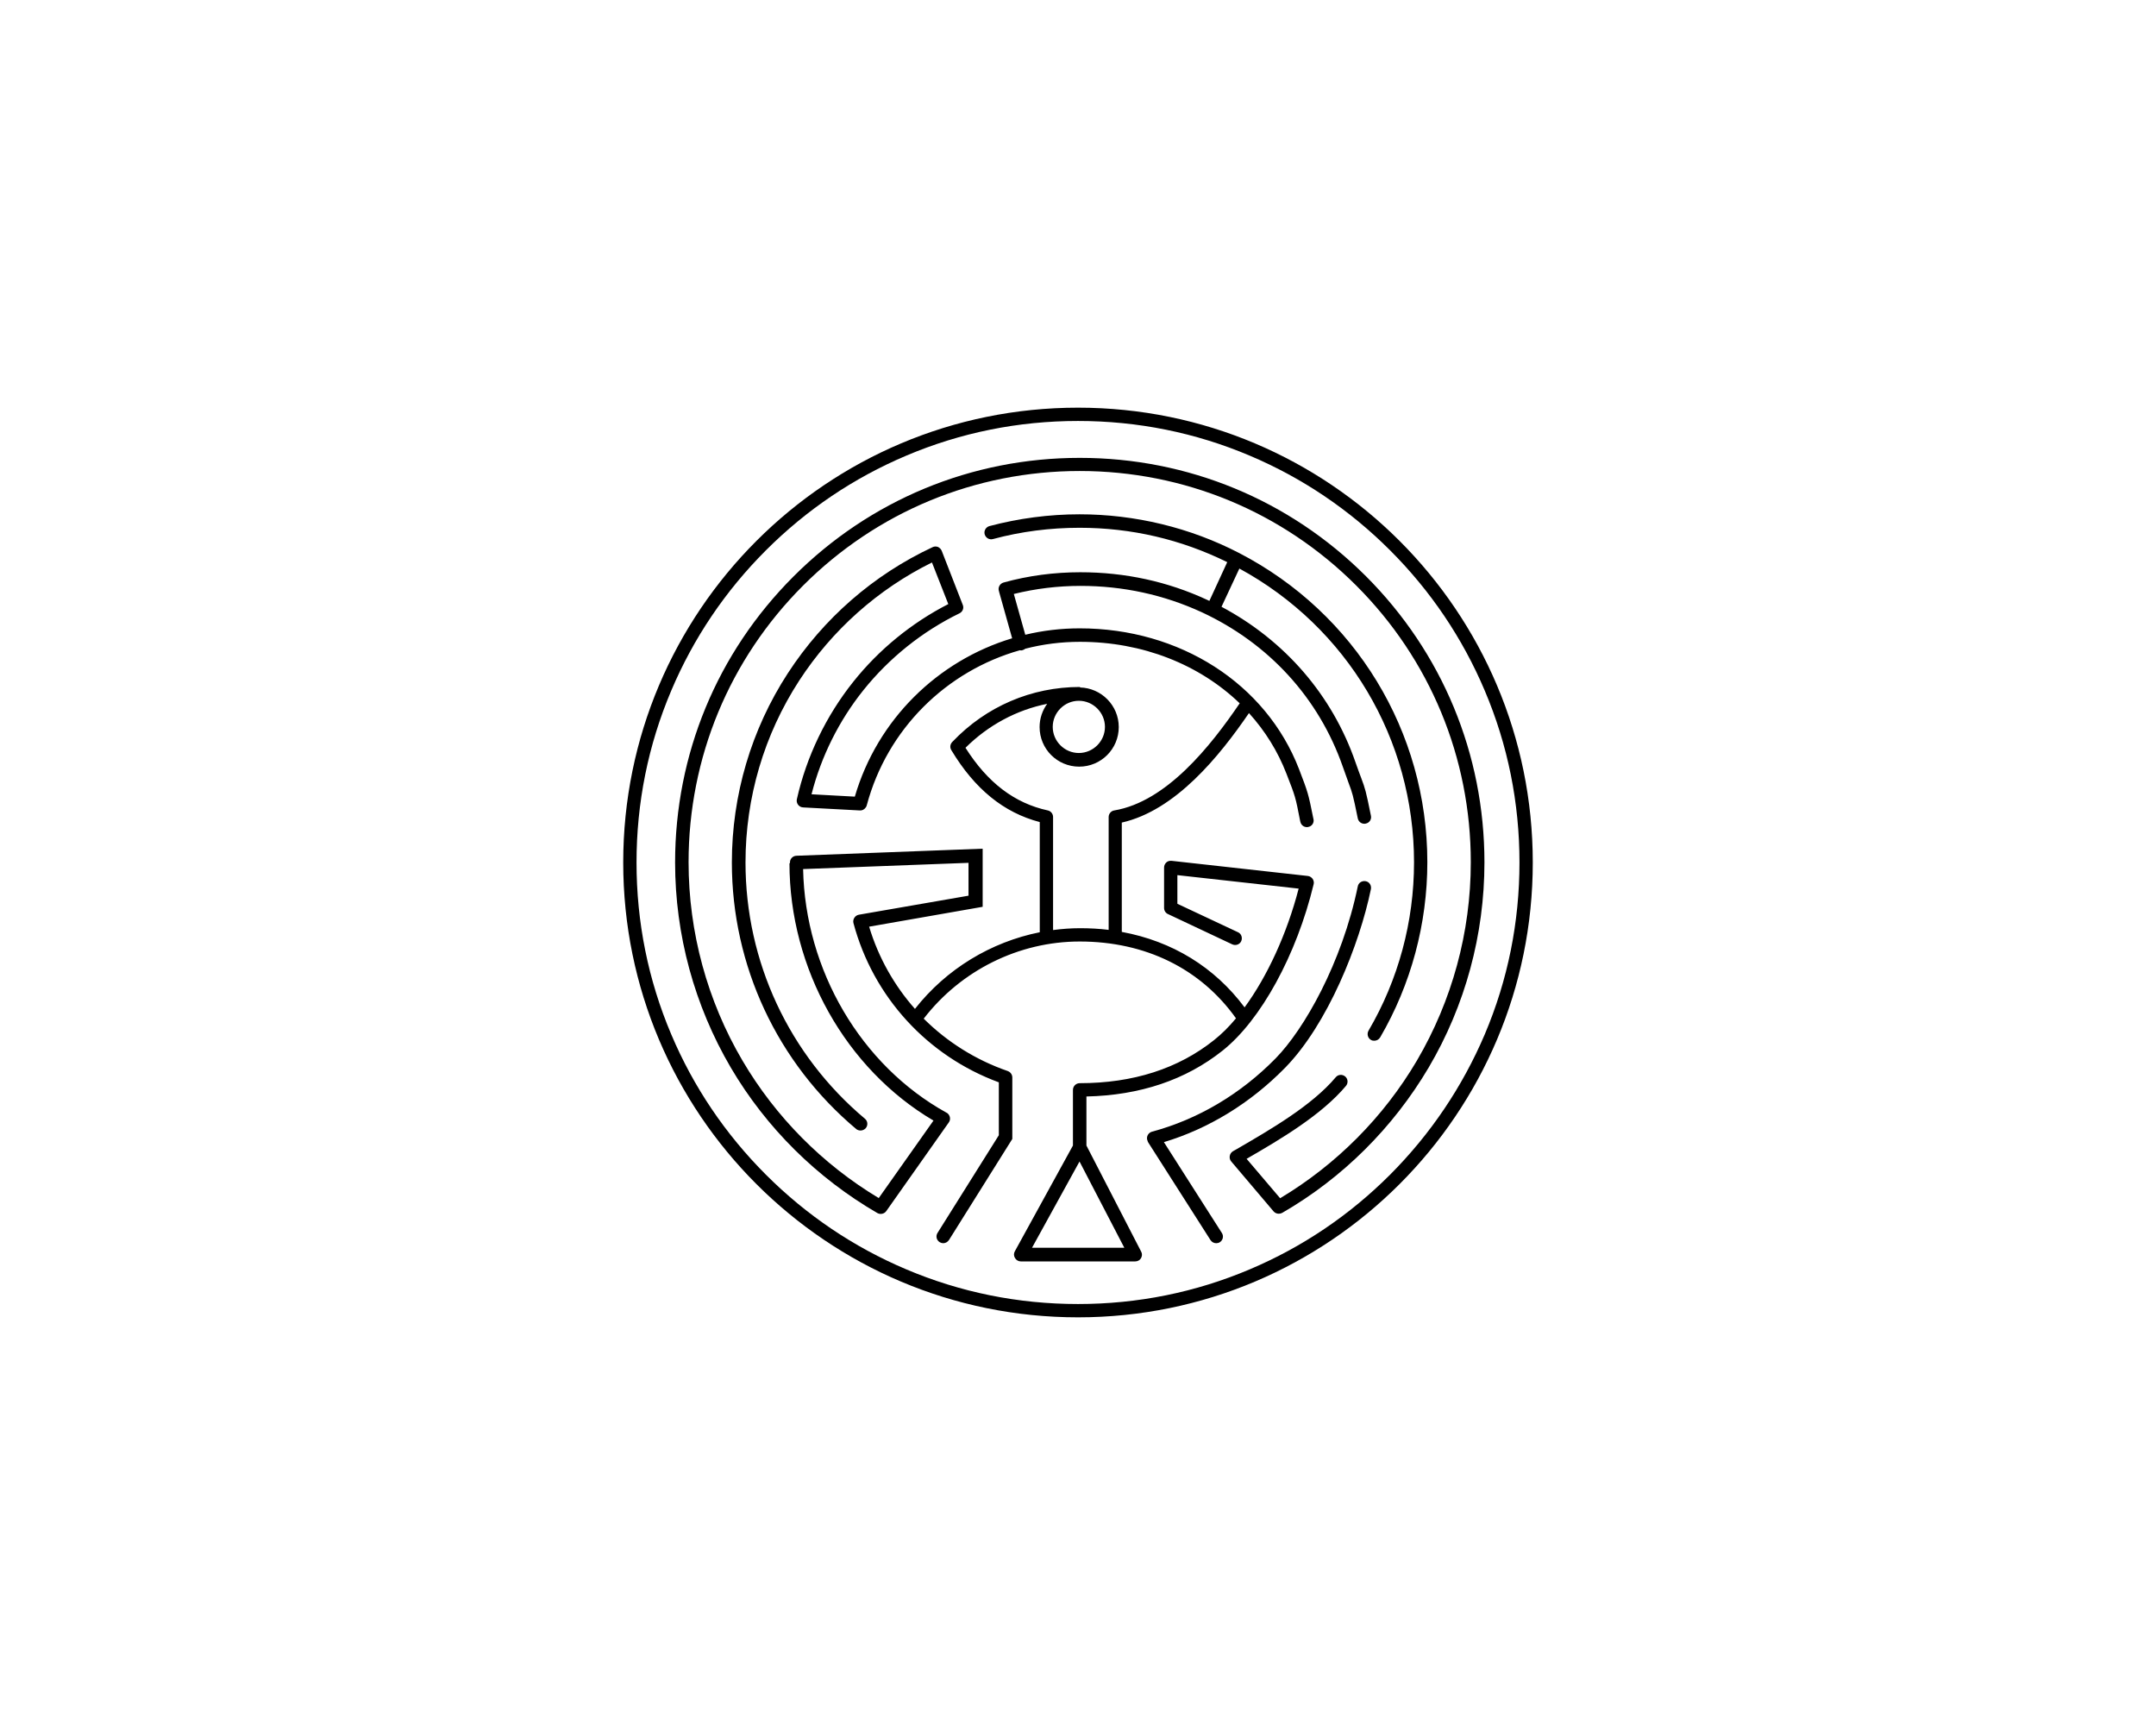 <?xml version="1.0" encoding="utf-8"?>
<!-- Generator: Adobe Illustrator 21.0.0, SVG Export Plug-In . SVG Version: 6.00 Build 0)  -->
<svg version="1.1" id="Layer_1" xmlns="http://www.w3.org/2000/svg" xmlns:xlink="http://www.w3.org/1999/xlink" x="0px" y="0px"
	 viewBox="0 0 1280 1024" style="enable-background:new 0 0 1280 1024;" xml:space="preserve">
<g>
	<path d="M641,271.8c-64.2,0-124.5,25-169.9,70.4S400.8,447.8,400.8,512c0,42.9,11.5,85,33.1,121.8c21,35.7,51.1,65.5,87,86.3
		c1.8,1,4.1,0.5,5.3-1.2l37.1-52.6c1.3-1.8,0.8-4.3-1-5.6c-0.1-0.1-0.3-0.1-0.4-0.2l0,0c-50.8-28.1-83.9-84.6-85.1-144.6l98.2-3.7
		v19.5L509.9,543c-2.3,0.4-3.8,2.8-3.2,5c11.7,43.8,43.9,78.9,86.3,94.5v31.4l-36.4,58c-1.2,1.9-0.6,4.3,1.3,5.5
		c0.7,0.4,1.4,0.6,2.1,0.6c1.3,0,2.6-0.7,3.4-1.9l37.6-60v-36.5c0-1.7-1.1-3.2-2.7-3.8c-19.1-6.6-36-17.3-49.9-31.1
		c22.1-28.7,56.5-45.8,92.6-45.8c39,0,71.8,16.1,92.8,45.6c-4.2,5.1-8.6,9.4-13,12.9C699.5,634.4,672.7,643,641,643
		c-2.2,0-4,1.8-4,4v33l-34.5,62.8c-0.7,1.2-0.7,2.7,0.1,4c0.7,1.2,2,2,3.4,2H674c1.4,0,2.7-0.7,3.4-1.9c0.7-1.2,0.8-2.7,0.1-3.9
		L645,680v-29.1c31.8-0.7,58.9-9.8,80.8-27.2c22.8-18.1,44-56.9,54.1-98.8c0.3-1.1,0-2.3-0.6-3.2c-0.7-0.9-1.7-1.6-2.8-1.7l-81-9
		c-1.1-0.1-2.3,0.2-3.1,1c-0.8,0.8-1.3,1.8-1.3,3v24c0,1.5,0.9,3,2.3,3.6l38.2,18c2,0.9,4.4,0.1,5.3-1.9c0.9-2,0.1-4.4-1.9-5.3
		L699,536.5v-17l72,8c-7,27-18.7,52.2-32.1,70.5c-17.8-23.9-43-39.3-72.9-44.8v-64.9c31.9-7.2,57.9-39.3,75.5-65
		c9.5,10.5,17.1,22.6,22.3,36.1c5.3,13.6,5.3,13.6,8.1,28l0.1,0.4c0.4,1.9,2,3.2,3.9,3.2c0.3,0,0.5,0,0.8-0.1
		c2.2-0.4,3.6-2.5,3.1-4.7l-0.1-0.4c-3-14.9-3.1-15.2-8.5-29.3C751.6,405.8,700.5,373,641,373c-11.1,0-21.9,1.3-32.3,3.8l-6.8-24.2
		c12.9-3.2,26.2-4.8,39.6-4.8c25.3,0,49.5,5.3,71.9,15.6c39.9,18.5,69.6,51,83.8,91.7c1.6,4.6,2.7,7.6,3.5,9.8
		c2.2,5.9,2.5,6.6,5.4,20.9c0.4,1.9,2,3.2,3.9,3.2c0.3,0,0.5,0,0.8-0.1c2.2-0.4,3.6-2.5,3.1-4.7c-3-14.9-3.4-16-5.7-22.2
		c-0.9-2.3-1.9-5.1-3.5-9.6c-13.8-39.8-41.9-72.2-79.5-92.2l10.6-22.7c64.1,34.9,103.7,101.3,103.7,174.4c0,35.2-9.3,69.7-27,99.9
		c-1.1,1.9-0.5,4.4,1.4,5.5c0.6,0.4,1.3,0.5,2,0.5c1.4,0,2.7-0.7,3.5-2c18.3-31.4,28-67.4,28-104c0-77.5-42.8-147.8-111.7-183.5
		c-29.1-15.1-61.9-23-94.8-23c-18.1,0-36.1,2.4-53.5,7c-2.1,0.6-3.4,2.8-2.8,4.9c0.6,2.1,2.8,3.4,4.9,2.8c16.7-4.5,34-6.7,51.4-6.7
		c30.8,0,60.3,6.9,87.7,20.4L718,356.7c-0.4-0.2-0.8-0.4-1.3-0.6c-23.4-10.9-48.8-16.4-75.3-16.4c-15.5,0-30.8,2-45.6,6.1
		c-2.1,0.6-3.4,2.8-2.8,4.9c0,0.1,0,0.1,0.1,0.2c0,0.1,0,0.1,0,0.2l7.8,27.8c-44.2,13.3-80,48.2-93.4,94l-25.7-1.4
		c5.7-22.4,16.3-43.7,30.8-61.8c15.3-19.1,35-34.9,57-45.6l0,0c1.9-0.9,2.8-3.1,2-5L559.1,327c-0.4-1-1.2-1.8-2.2-2.3
		c-1-0.4-2.2-0.4-3.2,0.1c-35.1,16.4-64.8,42.3-86,74.9c-21.7,33.4-33.2,72.3-33.2,112.3c0,61.2,26.9,118.8,73.8,158.2
		c0.7,0.6,1.7,0.9,2.6,0.9c1.1,0,2.3-0.5,3.1-1.4c1.4-1.7,1.2-4.2-0.5-5.6c-45.1-37.9-70.9-93.3-70.9-152.1c0-38.5,11-75.8,31.9-108
		c19.6-30.1,46.8-54.3,78.8-70.1l9.7,24.7c-21.7,11.1-41.2,27-56.4,46.1c-16.2,20.3-27.8,44.4-33.5,69.7l0,0c0,0.2-0.1,0.4-0.1,0.7
		c-0.1,2.2,1.6,4.1,3.8,4.2l33.7,1.8c1.4,0.1,2.7-0.6,3.5-1.8c0.3-0.4,0.5-0.8,0.6-1.3c12.1-45.3,47.3-79.7,90.9-92
		c0.2,0,0.4,0.1,0.6,0.1c0.4,0,0.7,0,1.1-0.2c0.6-0.2,1-0.4,1.5-0.8c10.4-2.7,21.3-4.1,32.5-4.1c37.2,0,70.9,13.5,94.8,36.5
		c-17.4,25.6-43.5,58.4-74.5,63.6c-1.9,0.3-3.3,2-3.3,3.9h0v67c-5.5-0.7-11.2-1-17-1c-5.4,0-10.7,0.4-16,1.1v-66.9
		c0.1-1.9-1.2-3.7-3.1-4.1c-19.8-4.3-35.8-16.5-48.9-37.2c13.5-13.4,30.2-22.4,48.5-26.1c-2.8,3.9-4.5,8.6-4.5,13.8
		c0,13,10.5,23.5,23.5,23.5s23.5-10.5,23.5-23.5c0-12.8-10.3-23.2-23-23.5v-0.3c-28.9,0-55.8,11.6-75.7,32.5c0,0,0,0,0,0
		c-0.1,0.1-0.1,0.1-0.2,0.2l0,0c-1.2,1.3-1.5,3.2-0.5,4.8c13.9,23.1,31.1,37.1,52.5,42.7v65.4c-29,5.8-55.5,21.8-74.1,45.5
		c-12.3-13.9-21.7-30.5-27.2-48.8l67.4-11.8v-34.5L472.8,508c-2.2,0.1-3.9,1.9-3.8,4.1c0,0.1,0,0.2,0,0.3h-0.3
		c0,62.6,33.4,122.1,85.5,152.8l-32.5,46c-33.3-20-61.2-48.1-80.9-81.6c-20.9-35.5-32-76.3-32-117.8c0-62,24.2-120.4,68-164.2
		s102.2-68,164.2-68s120.4,24.2,164.2,68s68,102.2,68,164.2c0,41.5-11.1,82.2-32,117.8c-19.8,33.6-47.8,61.7-81.2,81.7l-19.9-23.4
		c20.1-11.6,44.5-26,59-43.3c1.4-1.7,1.2-4.2-0.5-5.6c-1.7-1.4-4.2-1.2-5.6,0.5c-14.1,16.8-38.9,31.1-58.7,42.6l-2.3,1.3
		c-1,0.6-1.7,1.6-1.9,2.8c-0.2,1.2,0.1,2.4,0.9,3.3l25.1,29.6c0.8,0.9,1.9,1.4,3.1,1.4c0.7,0,1.4-0.2,2-0.5
		c35.9-20.7,65.9-50.6,87-86.3c21.7-36.8,33.1-78.9,33.1-121.8c0-64.2-25-124.5-70.4-169.9C765.5,296.7,705.2,271.8,641,271.8z
		 M612.7,740.7l28.2-51.2l26.6,51.2H612.7z M656,431.5c0,8.5-7,15.5-15.5,15.5s-15.5-7-15.5-15.5s7-15.5,15.5-15.5
		S656,423,656,431.5z"/>
	<path d="M691,678c26.6-8,51.4-23.2,71.9-44.1c25.3-25.8,44.2-73.1,51-106.1c0.4-2.2-0.9-4.3-3.1-4.7c-2.2-0.4-4.3,0.9-4.7,3.1
		c-9.4,45.5-31.9,84.9-48.8,102.1c-20.8,21.2-46.2,36.2-73.4,43.5c-2.1,0.6-3.4,2.8-2.8,4.9c0,0.1,0,0.1,0.1,0.2
		c0.1,0.5,0.3,0.9,0.5,1.3l37,58c0.8,1.2,2.1,1.8,3.4,1.8c0.7,0,1.5-0.2,2.1-0.6c1.9-1.2,2.4-3.7,1.2-5.5L691,678z"/>
	<path d="M640,242c-149.1,0-270,120.9-270,270s120.9,270,270,270s270-120.9,270-270S789.1,242,640,242z M825.3,697.3
		c-24.1,24.1-52.1,43-83.3,56.2c-32.3,13.7-66.6,20.6-102,20.6s-69.7-6.9-102-20.6c-31.2-13.2-59.2-32.1-83.3-56.2
		c-24.1-24.1-43-52.1-56.2-83.3c-13.7-32.3-20.6-66.6-20.6-102c0-35.4,6.9-69.7,20.6-102c13.2-31.2,32.1-59.2,56.2-83.3
		c24.1-24.1,52.1-43,83.3-56.2c32.3-13.7,66.6-20.6,102-20.6s69.7,6.9,102,20.6c31.2,13.2,59.2,32.1,83.3,56.2
		c24.1,24.1,43,52.1,56.2,83.3c13.7,32.3,20.6,66.6,20.6,102c0,35.4-6.9,69.7-20.6,102C868.2,645.2,849.3,673.2,825.3,697.3z"/>
</g>
</svg>
